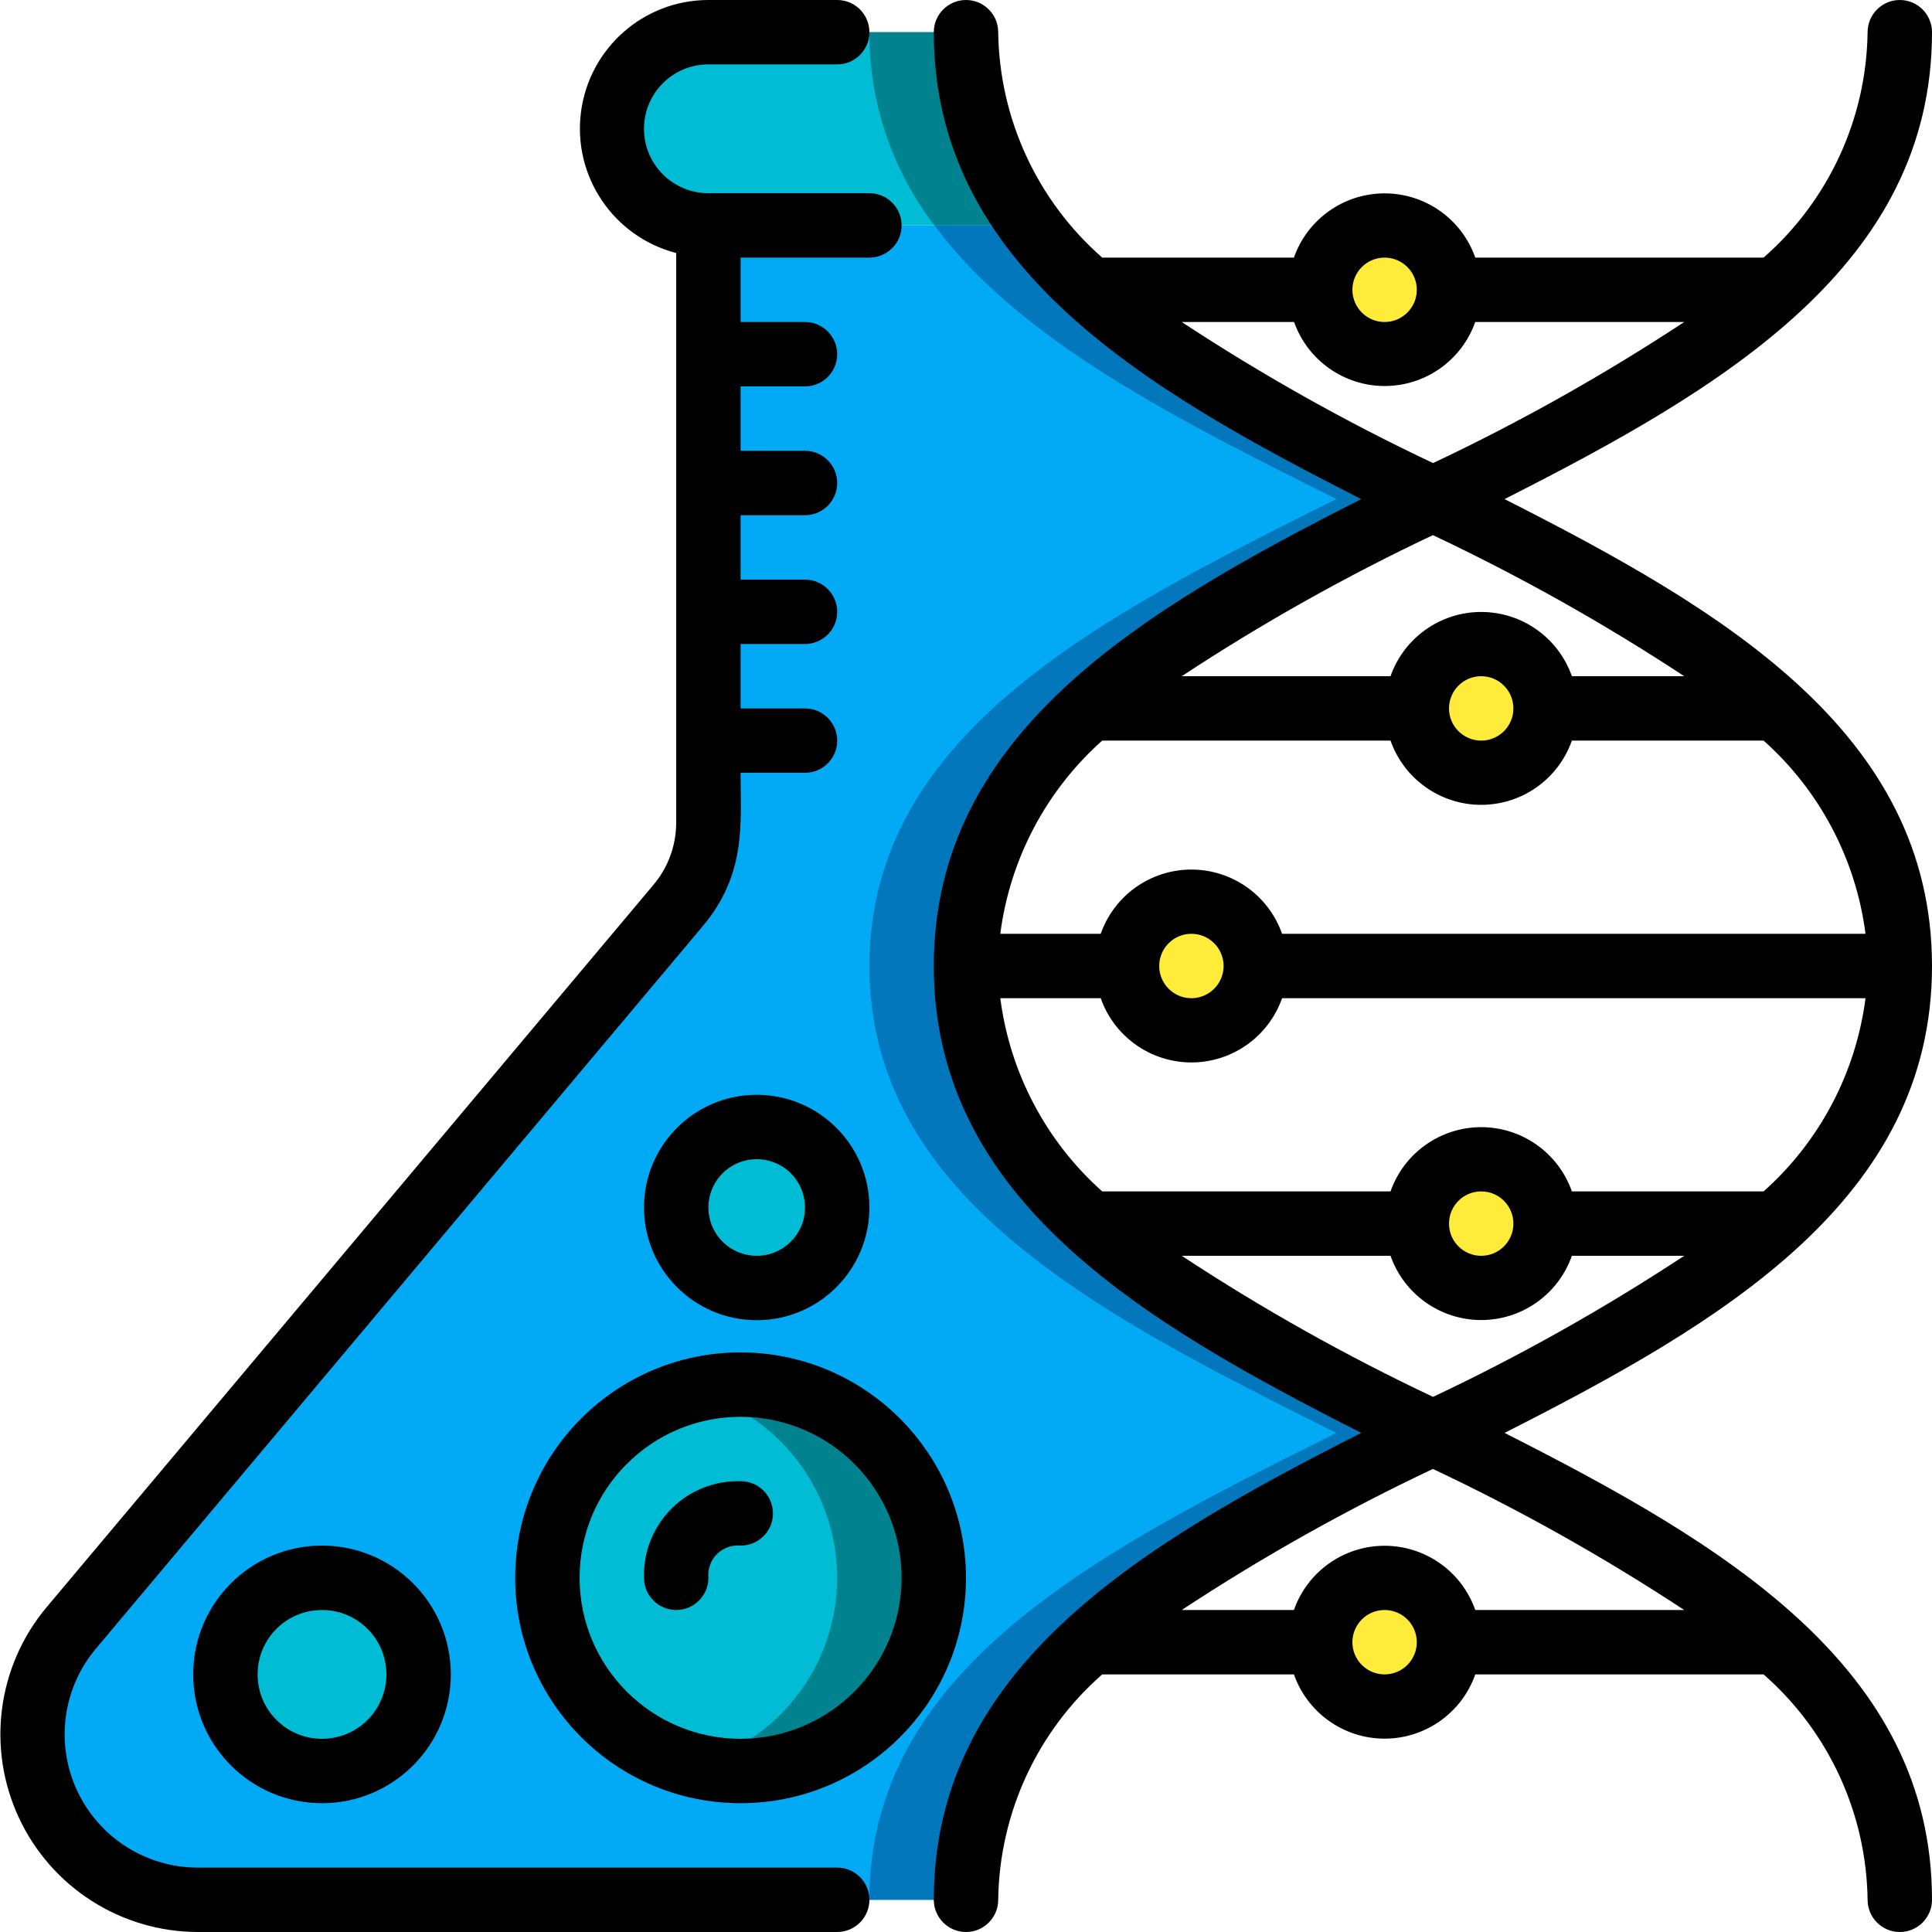 <svg height="512" viewBox="0 0 60 60" width="512" xmlns="http://www.w3.org/2000/svg"><g id="058---Healthy-Formula" fill="none"><g id="Layer_3" transform="translate(1 1)"><path id="Shape" d="m43.5 43.5c-7.25 3.62-14.5 7.25-14.5 14.5h-23.87c-1.994-.001-3.807-1.156-4.649-2.964-.842-1.807-.562-3.939.719-5.466l18.86-22.45c.608-.722.941-1.636.94-2.58v-18.54h10.02c2.65 3.58 7.56 6.04 12.48 8.5-7.25 3.62-14.5 7.25-14.5 14.5s7.25 10.88 14.5 14.5z" fill="#02a9f4"/><path id="Shape" d="m29 29c0-7.25 7.25-10.88 14.5-14.5-4.92-2.46-9.83-4.92-12.48-8.5h-3c2.65 3.58 7.56 6.04 12.48 8.5-7.25 3.62-14.5 7.25-14.5 14.5s7.25 10.88 14.5 14.5c-7.25 3.62-14.5 7.25-14.5 14.5h3c0-7.25 7.25-10.88 14.5-14.5-7.25-3.62-14.5-7.25-14.5-14.5z" fill="#0377bc"/><path id="Shape" d="m31.02 6h-10.02c-1.657-0-3-1.343-3-3s1.343-3 3-3h8c-.01 2.168.701 4.279 2.02 6z" fill="#00bcd4"/><path id="Shape" d="m29 0h-3c-.01 2.168.701 4.279 2.02 6h3c-1.319-1.721-2.03-3.832-2.02-6z" fill="#00838f"/><g fill="#ffeb3a"><circle id="Oval" cx="45" cy="21" r="2"/><circle id="Oval" cx="42" cy="8" r="2"/><circle id="Oval" cx="42" cy="50" r="2"/><circle id="Oval" cx="36" cy="29" r="2"/><circle id="Oval" cx="45" cy="37" r="2"/></g><circle id="Oval" cx="22" cy="48" fill="#00bcd4" r="6"/><path id="Shape" d="m22 42c-.506.003-1.01.07-1.5.2 2.648.681 4.499 3.069 4.499 5.803s-1.851 5.122-4.499 5.803c2.253.587 4.643-.182 6.13-1.974 1.487-1.792 1.804-4.282.812-6.388s-3.113-3.449-5.442-3.444z" fill="#00838f"/><circle id="Oval" cx="9" cy="51" fill="#00bcd4" r="3"/><circle id="Oval" cx="22.5" cy="36.5" fill="#00bcd4" r="2.5"/></g><g id="Layer_2" fill="#000"><path id="Shape" d="m26 58h-19.87c-1.603-.006-3.058-.937-3.735-2.39-.677-1.453-.454-3.166.573-4.397l18.86-22.454c1.363-1.621 1.172-3.213 1.172-4.759h2c.552 0 1-.448 1-1s-.448-1-1-1h-2v-2h2c.552 0 1-.448 1-1s-.448-1-1-1h-2v-2h2c.552 0 1-.448 1-1s-.448-1-1-1h-2v-2h2c.552 0 1-.448 1-1s-.448-1-1-1h-2v-2h4c.552 0 1-.448 1-1s-.448-1-1-1h-5c-1.105 0-2-.895-2-2s.895-2 2-2h4c.552 0 1-.448 1-1s-.448-1-1-1h-4c-2.009.001-3.704 1.496-3.958 3.489-.254 1.993 1.013 3.864 2.958 4.369v17.685c.001.705-.247 1.388-.7 1.929l-18.863 22.454c-1.524 1.827-1.855 4.37-.85 6.526 1.005 2.156 3.164 3.539 5.543 3.548h19.87c.552 0 1-.448 1-1s-.448-1-1-1z"/><path id="Shape" d="m60 1c0-.552-.448-1-1-1s-1 .448-1 1c-.036 2.686-1.21 5.23-3.23 7h-8.954c-.42-1.195-1.549-1.995-2.816-1.995s-2.396.8-2.816 1.995h-5.954c-2.02-1.77-3.194-4.314-3.23-7 0-.552-.448-1-1-1s-1 .448-1 1c0 7.238 6.477 11.054 13.275 14.5-6.798 3.446-13.275 7.262-13.275 14.5s6.477 11.054 13.275 14.5c-6.798 3.446-13.275 7.262-13.275 14.5 0 .552.448 1 1 1s1-.448 1-1c.036-2.686 1.21-5.23 3.23-7h5.954c.42 1.195 1.549 1.995 2.816 1.995s2.396-.8 2.816-1.995h8.954c2.02 1.77 3.194 4.314 3.23 7 0 .552.448 1 1 1s1-.448 1-1c0-7.238-6.477-11.054-13.275-14.5 6.798-3.446 13.275-7.262 13.275-14.5s-6.477-11.054-13.275-14.5c6.798-3.446 13.275-7.262 13.275-14.5zm-14.184 9h6.489c-2.494 1.642-5.1 3.106-7.8 4.381-2.701-1.275-5.309-2.739-7.805-4.381h3.489c.422 1.191 1.549 1.988 2.813 1.988s2.391-.796 2.813-1.988zm-2.816-2c.552 0 1 .448 1 1s-.448 1-1 1-1-.448-1-1 .448-1 1-1zm5.816 13c-.42-1.195-1.549-1.995-2.816-1.995s-2.396.8-2.816 1.995h-6.484c2.494-1.642 5.1-3.106 7.8-4.381 2.701 1.275 5.309 2.739 7.805 4.381zm-1.816 1c0 .552-.448 1-1 1s-1-.448-1-1 .448-1 1-1 1 .448 1 1zm-3.816 17c.42 1.195 1.549 1.995 2.816 1.995s2.396-.8 2.816-1.995h3.489c-2.494 1.642-5.1 3.106-7.8 4.381-2.701-1.275-5.309-2.739-7.805-4.381zm1.816-1c0-.552.448-1 1-1s1 .448 1 1-.448 1-1 1-1-.448-1-1zm-4.816 12h-3.484c2.494-1.642 5.1-3.106 7.8-4.381 2.701 1.275 5.309 2.739 7.805 4.381h-6.489c-.42-1.195-1.549-1.995-2.816-1.995s-2.396.8-2.816 1.995zm2.816 2c-.552 0-1-.448-1-1s.448-1 1-1 1 .448 1 1-.448 1-1 1zm11.77-15h-5.954c-.42-1.195-1.549-1.995-2.816-1.995s-2.396.8-2.816 1.995h-8.954c-1.743-1.553-2.867-3.684-3.165-6h3.119c.42 1.195 1.549 1.995 2.816 1.995s2.396-.8 2.816-1.995h18.119c-.298 2.316-1.422 4.447-3.165 6zm-18.77-7c0-.552.448-1 1-1s1 .448 1 1-.448 1-1 1-1-.448-1-1zm21.935-1h-18.119c-.42-1.195-1.549-1.995-2.816-1.995s-2.396.8-2.816 1.995h-3.119c.298-2.316 1.422-4.447 3.165-6h8.954c.42 1.195 1.549 1.995 2.816 1.995s2.396-.8 2.816-1.995h5.954c1.743 1.553 2.867 3.684 3.165 6z"/><path id="Shape" d="m23 42c-3.866 0-7 3.134-7 7s3.134 7 7 7 7-3.134 7-7c-.005-3.864-3.136-6.995-7-7zm0 12c-2.761 0-5-2.239-5-5s2.239-5 5-5 5 2.239 5 5c-.003 2.76-2.24 4.997-5 5z"/><path id="Shape" d="m6 52c0 2.209 1.791 4 4 4s4-1.791 4-4-1.791-4-4-4-4 1.791-4 4zm6 0c0 1.105-.895 2-2 2s-2-.895-2-2 .895-2 2-2 2 .895 2 2z"/><path id="Shape" d="m23.5 34c-1.933 0-3.5 1.567-3.5 3.5s1.567 3.5 3.5 3.5 3.5-1.567 3.5-3.5-1.567-3.5-3.5-3.5zm0 5c-.607 0-1.154-.365-1.386-.926-.232-.561-.104-1.206.325-1.635s1.074-.557 1.635-.325c.561.232.926.779.926 1.386 0 .828-.672 1.5-1.5 1.5z"/><path id="Shape" d="m23 46c-.803-.023-1.579.285-2.147.853s-.876 1.345-.853 2.147c0 .552.448 1 1 1s1-.448 1-1c-.026-.274.072-.546.268-.739.196-.194.468-.289.742-.261.552-.003.998-.453.995-1.005-.003-.552-.453-.998-1.005-.995z"/></g></g></svg>